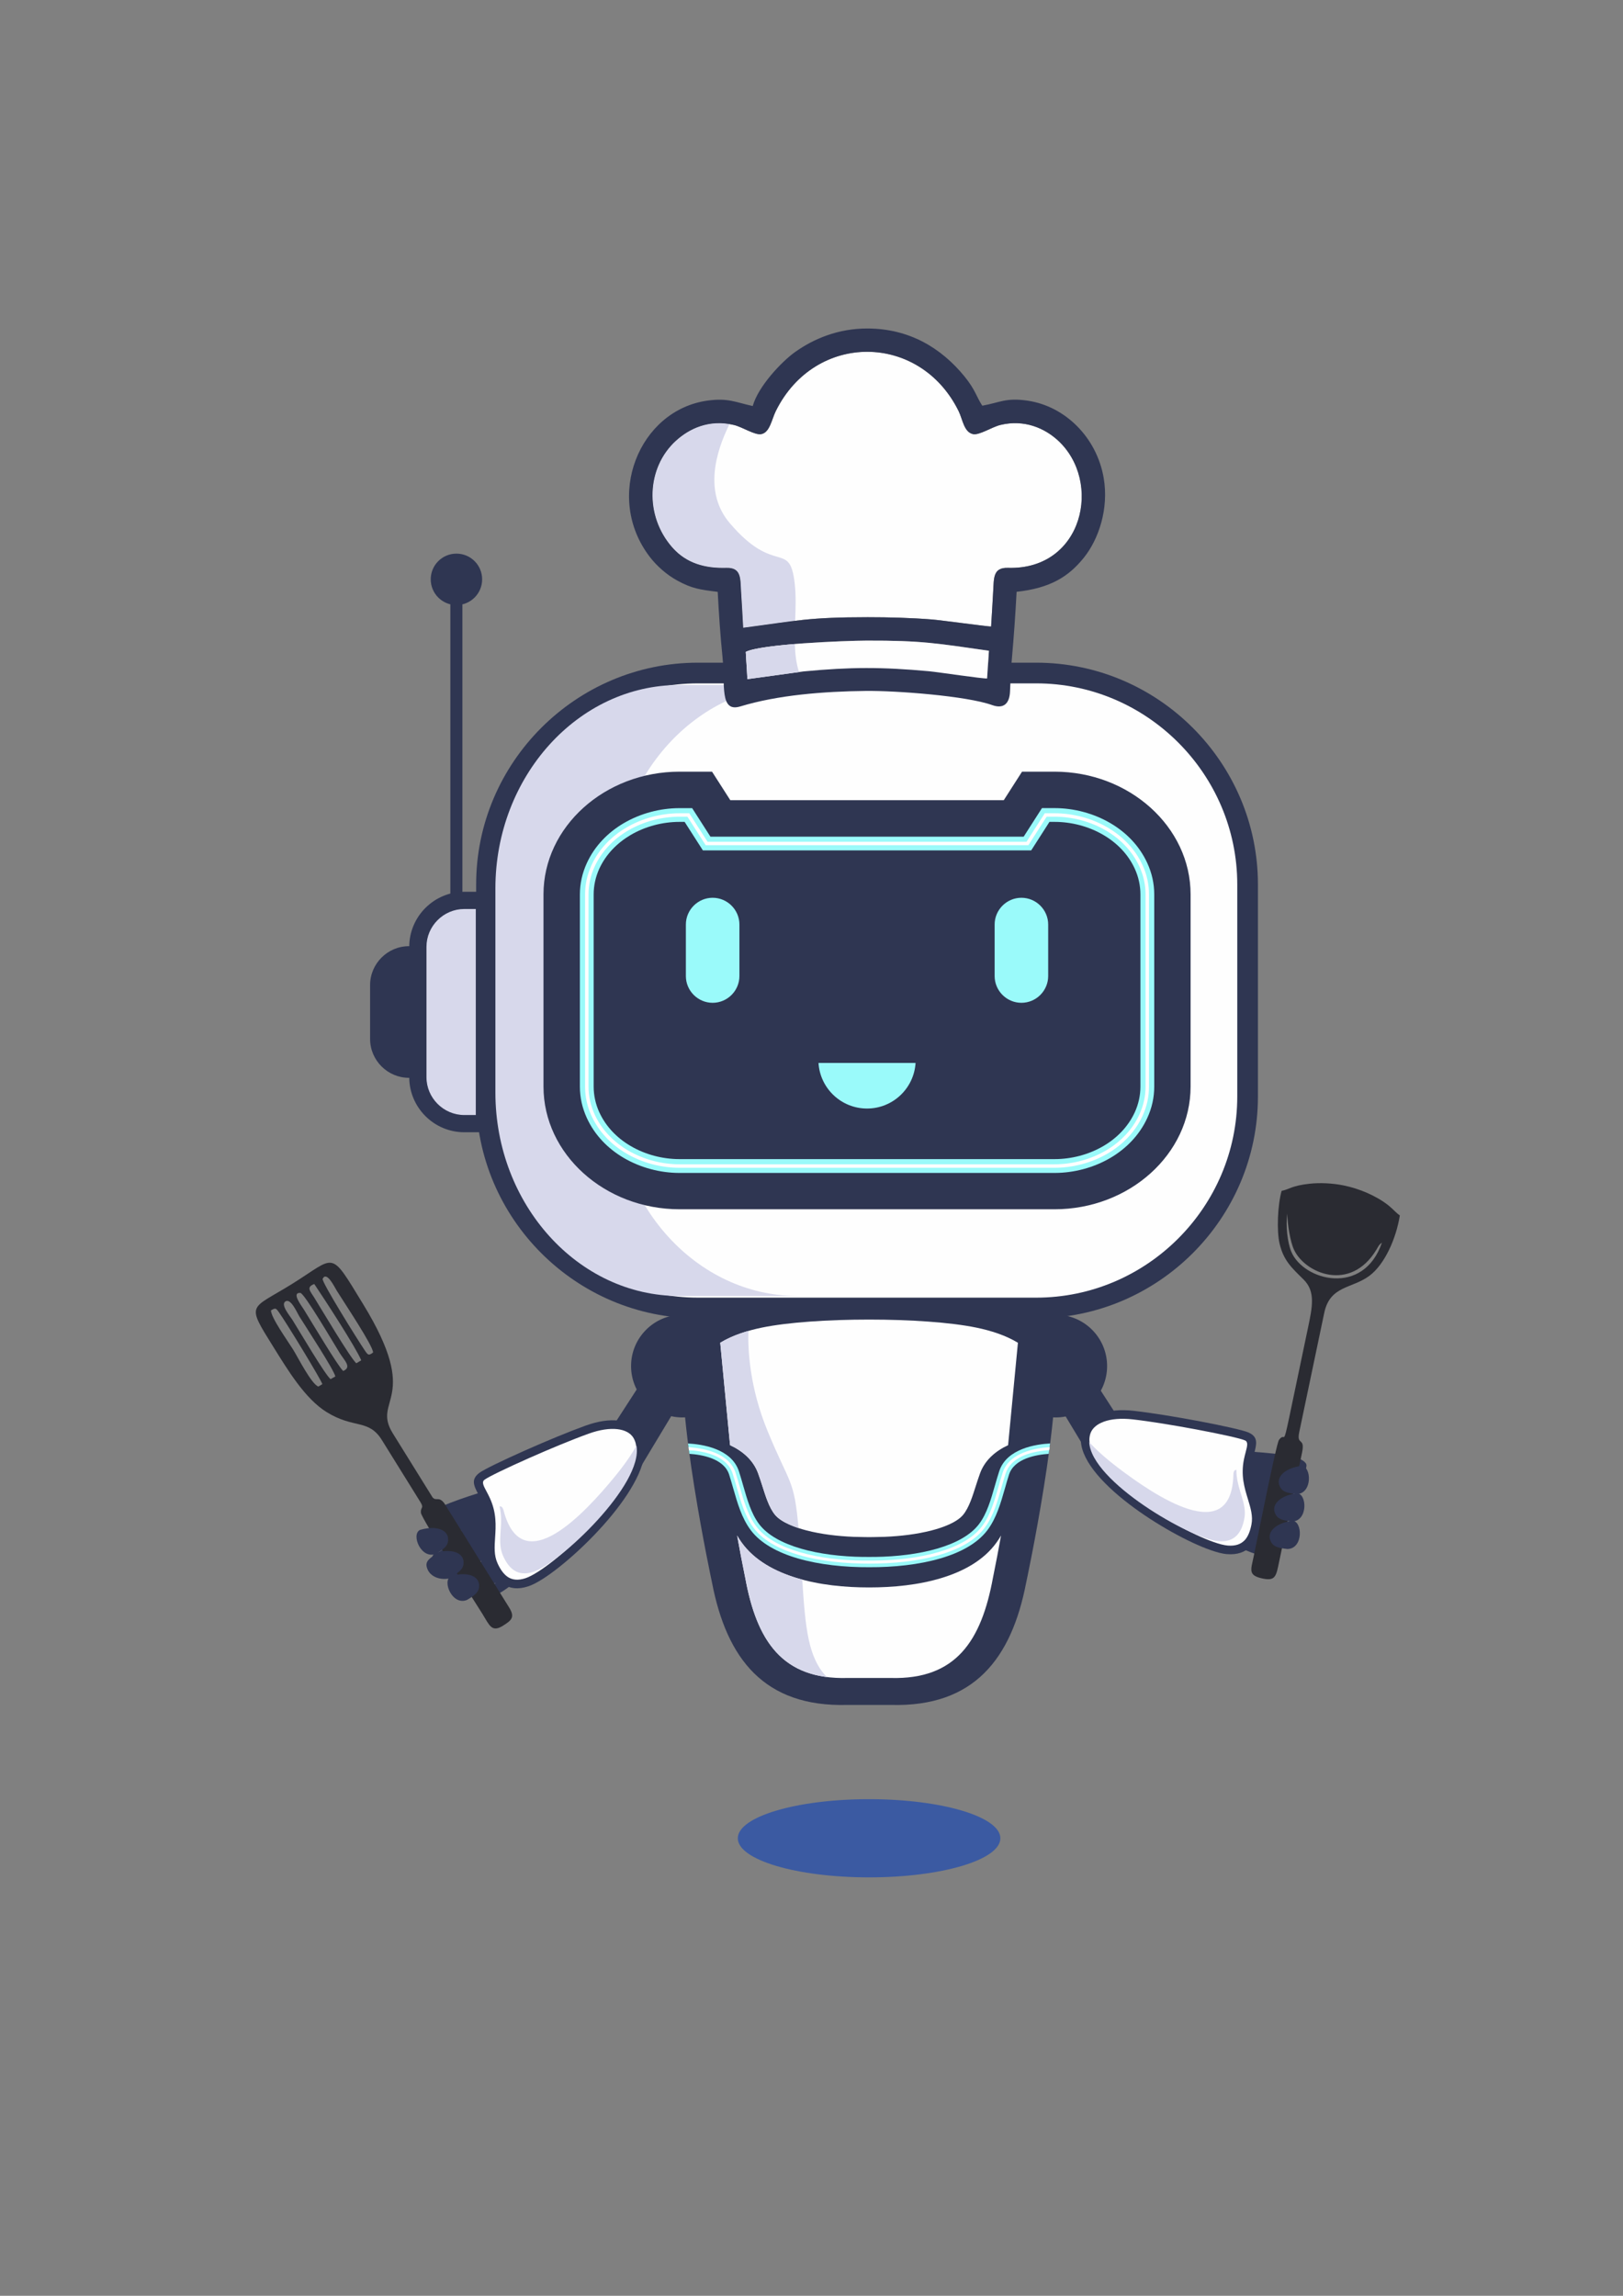 <?xml version="1.0" encoding="UTF-8"?>
<svg id="Layer_1" data-name="Layer 1" xmlns="http://www.w3.org/2000/svg" viewBox="0 0 595.28 841.89">
  <rect x="0" y="0" width="595.28" height="841.89" fill="#808080" stroke="none"/>
  <defs>
    <style>
      .cls-1, .cls-2 {
        fill: #fefefe;
      }

      .cls-3, .cls-4 {
        fill: #9afafa;
      }

      .cls-5, .cls-6 {
        fill: #2f3652;
      }

      .cls-6, .cls-7, .cls-8, .cls-9, .cls-4, .cls-2 {
        fill-rule: evenodd;
      }

      .cls-7 {
        fill: #2a2b32;
      }

      .cls-8 {
        fill: #3b5aa2;
      }

      .cls-9 {
        fill: #d7d8eb;
      }
    </style>
  </defs>
  <path class="cls-6" d="M287.65,450.88v19.8s-32.91,2.14-36.66,23.55c-3.75,21.41,10.17,86.17,10.17,86.17,5.4,28.01,19.22,45.59,49.51,44.82h16.19c30.29,.77,44.11-16.82,49.51-44.82,0,0,13.92-64.76,10.17-86.17-3.75-21.41-36.66-23.55-36.66-23.55v-19.8l-31.11,3.48-31.11-3.48h0Z"/>
  <path class="cls-2" d="M270.36,563.07c.92,5.12,1.89,10.21,2.92,15.25l.02,.1,.02,.1c4.24,23.22,13.58,37.45,37.52,36.81h.12s15.6,0,15.6,0h.12c23.94,.64,33.27-13.59,37.52-36.8l.02-.1,.02-.1c1.03-5.04,2-10.13,2.92-15.25-.48,.83-1,1.65-1.57,2.45-4.82,6.81-12.56,10.78-20.14,13.1-8.5,2.61-17.85,3.5-26.7,3.5s-18.19-.89-26.7-3.5c-7.57-2.32-15.31-6.29-20.14-13.1-.57-.8-1.09-1.62-1.57-2.45h0Z"/>
  <path class="cls-2" d="M255.97,246.8h124.08c42.65,0,77.54,34.89,77.54,77.54v77.76c0,42.65-34.89,77.54-77.54,77.54h-124.08c-42.65,0-77.54-34.89-77.54-77.54v-77.76c0-42.65,34.89-77.54,77.54-77.54h0Z"/>
  <path class="cls-5" d="M255.97,243.01h124.08c22.37,0,42.71,9.15,57.44,23.89,14.74,14.74,23.89,35.07,23.89,57.44v77.76c0,22.37-9.15,42.71-23.89,57.44-14.74,14.74-35.07,23.89-57.44,23.89h-124.08c-22.37,0-42.71-9.15-57.44-23.89-14.74-14.74-23.89-35.07-23.89-57.44v-77.76c0-22.37,9.15-42.71,23.89-57.44,14.74-14.74,35.07-23.89,57.44-23.89h0Zm124.08,7.59h-124.08c-20.28,0-38.71,8.3-52.08,21.67-13.37,13.37-21.67,31.8-21.67,52.08v77.76c0,20.28,8.3,38.71,21.67,52.08,13.37,13.37,31.8,21.67,52.08,21.67h124.08c20.28,0,38.71-8.3,52.08-21.67,13.37-13.37,21.67-31.8,21.67-52.08v-77.76c0-20.28-8.3-38.71-21.67-52.08-13.37-13.37-31.8-21.67-52.08-21.67h0Z"/>
  <path class="cls-3" d="M384.66,533.14c-4.41,.29-12.63,1.63-14.56,7.58-.52,1.59-1.01,3.32-1.5,5.04-1.56,5.47-3.13,10.94-6.41,15.33-3.61,4.84-9.85,8.24-17.36,10.42-7.79,2.27-17.01,3.25-26.07,3.2-9.05,.05-18.28-.94-26.07-3.2-7.51-2.19-13.75-5.58-17.36-10.42-3.28-4.39-4.85-9.87-6.41-15.33-.49-1.73-.99-3.45-1.5-5.04-1.93-5.95-10.15-7.29-14.56-7.58-.17-1.27-.34-2.54-.5-3.8,4.95,.26,15.93,1.79,18.66,10.21,.57,1.76,1.06,3.47,1.55,5.18,1.47,5.13,2.94,10.27,5.8,14.1,3.09,4.13,8.62,7.09,15.37,9.06,6.82,1.99,14.84,2.94,22.85,3.05v-.02c.72,.02,1.44,.03,2.16,.03,.72,0,1.44-.01,2.16-.03v.02c8.01-.11,16.03-1.06,22.85-3.05,6.75-1.97,12.29-4.93,15.37-9.06,2.87-3.84,4.33-8.97,5.8-14.11,.49-1.71,.98-3.42,1.55-5.18,2.73-8.42,13.71-9.95,18.66-10.21-.16,1.26-.33,2.53-.5,3.8h0Z"/>
  <path class="cls-2" d="M254.04,531.9c5.65,.53,12.74,2.51,14.65,8.41,.55,1.68,1.03,3.39,1.52,5.09,1.46,5.09,2.99,10.6,6.2,14.9,3.86,5.17,10.64,8.19,16.66,9.94,8.15,2.37,17.22,3.15,25.7,3.15s17.54-.78,25.7-3.15c6.03-1.75,12.81-4.77,16.66-9.94,3.21-4.3,4.74-9.81,6.2-14.9,.49-1.7,.97-3.41,1.52-5.09,1.91-5.9,9-7.88,14.65-8.41l1.36-.13,.14-1.08-1.35,.1c-6.16,.58-13.8,2.8-15.87,9.18-.55,1.7-1.04,3.41-1.53,5.13-1.41,4.92-2.92,10.39-6.02,14.54-3.71,4.97-10.27,7.85-16.07,9.54-7.4,2.15-15.52,3-23.21,3.1l-1.32,.02h0c-.29-.01-.58,0-.86,0s-.58,0-.86,0h0s-1.32,0-1.32,0c-7.69-.1-15.81-.95-23.21-3.1-5.8-1.69-12.35-4.57-16.07-9.54-3.09-4.15-4.61-9.62-6.02-14.53-.49-1.72-.98-3.43-1.53-5.13-2.07-6.38-9.71-8.6-15.87-9.18l-1.37-.17,.15,1.17,1.36,.11h0Z"/>
  <polygon class="cls-5" points="165.18 335.63 165.18 214.12 169.6 214.12 169.6 335.63 165.18 335.63 165.18 335.63"/>
  <path class="cls-6" d="M167.41,203.02c5.21,0,9.43,4.22,9.43,9.43s-4.22,9.43-9.43,9.43-9.43-4.22-9.43-9.43,4.22-9.43,9.43-9.43h0Z"/>
  <path class="cls-6" d="M150,346.97h27.67v48.28h-27.67c-7.84,0-14.26-6.42-14.26-14.26v-19.76c0-7.84,6.42-14.26,14.26-14.26h0Z"/>
  <path class="cls-9" d="M170.3,330.18h7.37v81.87h-7.37c-9.37,0-17.04-7.67-17.04-17.04v-47.79c0-9.37,7.67-17.04,17.04-17.04h0Z"/>
  <path class="cls-5" d="M170.3,327.02h10.53v88.19h-10.53c-5.56,0-10.61-2.27-14.27-5.93-3.66-3.66-5.93-8.71-5.93-14.27v-47.79c0-5.56,2.27-10.61,5.93-14.27,3.66-3.66,8.71-5.93,14.27-5.93h0Zm4.21,6.32h-4.21c-3.81,0-7.28,1.56-9.8,4.08-2.52,2.52-4.08,5.99-4.08,9.8v47.79c0,3.81,1.56,7.28,4.08,9.8,2.52,2.52,5.99,4.08,9.8,4.08h4.21v-75.55h0Z"/>
  <path class="cls-9" d="M249.11,251.19h43.42c-37.07,0-67.41,33.58-67.41,74.62v74.82c0,41.04,30.33,74.62,67.41,74.62h-43.42c-37.07,0-67.41-33.58-67.41-74.62v-74.82c0-41.04,30.33-74.62,67.41-74.62h0Z"/>
  <path class="cls-6" d="M250.3,482.11c10.41,0,18.84,8.44,18.84,18.84s-8.44,18.84-18.84,18.84-18.84-8.44-18.84-18.84,8.44-18.84,18.84-18.84h0Z"/>
  <path class="cls-6" d="M387.22,482.11c10.41,0,18.84,8.44,18.84,18.84s-8.44,18.84-18.84,18.84-18.84-8.44-18.84-18.84,8.44-18.84,18.84-18.84h0Z"/>
  <path class="cls-2" d="M369.75,529.96l3.6-37.55c-4.48-2.75-10.03-4.49-15.29-5.57-19.04-3.92-59.56-3.92-78.6,0-5.26,1.08-10.81,2.82-15.29,5.57l3.6,37.55c4.71,2.19,8.55,5.55,10.29,10.33,.58,1.6,1.11,3.21,1.62,4.83,1.04,3.22,2.35,7.72,4.62,10.42,2.41,2.87,7.79,4.71,11.51,5.68,5.48,1.42,11.47,2.11,17.28,2.35l3.68,.08c.66,.01,1.33,.03,1.99,.03s1.32-.01,1.99-.03l3.68-.08c5.81-.24,11.8-.93,17.28-2.35,3.72-.96,9.1-2.8,11.51-5.68,2.26-2.7,3.58-7.2,4.62-10.42,.52-1.62,1.04-3.23,1.62-4.83,1.74-4.78,5.58-8.14,10.29-10.33h0Z"/>
  <path class="cls-6" d="M249.25,282.98h11.91l6.7,10.46h100.3l6.7-10.46h11.91c27.45,0,49.91,20.25,49.91,44.99v70.49c0,24.75-22.46,44.99-49.91,44.99H249.25c-27.45,0-49.91-20.25-49.91-44.99v-70.49c0-24.75,22.46-44.99,49.91-44.99h0Z"/>
  <path class="cls-6" d="M381.14,288.27l-6.93,10.81h-112.41l-6.93-10.81h-7.95c-16.62,0-33.38,8.76-40.47,24.24-2.06,4.5-3.14,9.33-3.14,14.29v72.86c0,4.95,1.08,9.79,3.14,14.29,7.08,15.48,23.85,24.24,40.47,24.24h142.15c16.62,0,33.38-8.76,40.47-24.24,2.06-4.5,3.14-9.34,3.14-14.29v-72.86c0-4.95-1.08-9.79-3.14-14.29-7.08-15.48-23.85-24.24-40.47-24.24h-7.95Z"/>
  <path class="cls-3" d="M384.92,301.39l-6.7,10.46h-120.42l-6.7-10.46h-1.85c-6.24,0-12.6,1.66-17.98,4.83-4.93,2.91-9.04,7.07-11.47,12.37-.67,1.47-1.19,3.01-1.54,4.62-.34,1.56-.52,3.15-.52,4.77v70.49c0,1.62,.18,3.21,.52,4.77,.35,1.61,.87,3.15,1.54,4.62,2.43,5.3,6.53,9.47,11.47,12.37,5.38,3.17,11.73,4.83,17.98,4.83h137.52c6.24,0,12.6-1.66,17.98-4.83,4.93-2.9,9.04-7.07,11.47-12.37,.67-1.47,1.19-3.01,1.54-4.62,.34-1.56,.52-3.15,.52-4.77v-70.49c0-1.62-.18-3.21-.52-4.77-.35-1.61-.87-3.15-1.54-4.62-2.42-5.3-6.53-9.47-11.47-12.37-5.38-3.17-11.73-4.83-17.98-4.83h-1.85Zm-9.45,5.41l6.7-10.46h4.61c7.1,0,14.35,1.91,20.53,5.54,5.79,3.41,10.62,8.33,13.5,14.63,.84,1.84,1.48,3.72,1.9,5.62,.42,1.91,.64,3.87,.64,5.86v70.49c0,1.98-.22,3.94-.64,5.86-.42,1.9-1.06,3.78-1.9,5.62-2.88,6.29-7.72,11.22-13.5,14.63-6.17,3.63-13.43,5.54-20.52,5.54H249.25c-7.1,0-14.35-1.91-20.52-5.54-5.79-3.41-10.62-8.33-13.5-14.63-.84-1.84-1.48-3.72-1.9-5.62-.42-1.91-.64-3.87-.64-5.86v-70.49c0-1.98,.22-3.94,.64-5.85,.42-1.9,1.06-3.78,1.9-5.62,2.88-6.29,7.72-11.22,13.5-14.63,6.17-3.63,13.43-5.54,20.53-5.54h4.61l6.7,10.46h114.91Z"/>
  <path class="cls-4" d="M261.38,329.22h0c5.4,0,9.82,4.42,9.82,9.82v18.88c0,5.4-4.42,9.82-9.82,9.82h0c-5.4,0-9.82-4.42-9.82-9.82v-18.88c0-5.4,4.42-9.82,9.82-9.82h0Z"/>
  <path class="cls-4" d="M374.63,329.22h0c5.4,0,9.82,4.42,9.82,9.82v18.88c0,5.4-4.42,9.82-9.82,9.82h0c-5.4,0-9.82-4.42-9.82-9.82v-18.88c0-5.4,4.42-9.82,9.82-9.82h0Z"/>
  <path class="cls-4" d="M335.81,389.79c-.58,9.33-8.33,16.72-17.8,16.72s-17.23-7.39-17.8-16.72h35.61Z"/>
  <path class="cls-9" d="M294.24,579.25c1.14,17.47,2.08,28.66,9.04,35.74-18.42-2.34-26.19-15.87-29.96-36.46l-.02-.1-.02-.1c-1.03-5.04-2-10.13-2.92-15.25,.48,.83,1,1.65,1.57,2.45,4.82,6.81,12.56,10.78,20.14,13.1,.72,.22,1.44,.43,2.17,.62h0Z"/>
  <path class="cls-9" d="M274.49,488.06c-.21,6.75,.4,20.58,7.01,36.64,8.27,20.07,9.76,17.4,11.37,35.65-3.22-1.06-6.75-2.64-8.57-4.82-2.26-2.7-3.58-7.2-4.62-10.42-.52-1.62-1.04-3.23-1.62-4.83-1.74-4.78-5.58-8.14-10.29-10.33l-3.6-37.55c3.08-1.89,6.67-3.3,10.32-4.35h0Z"/>
  <path class="cls-6" d="M397.41,500.19l21.49,33.22c1.56,4.83-7.8,16.58-14.71,8.15l-19.9-33.05,13.12-8.32h0Z"/>
  <path class="cls-6" d="M450.92,565.52c.8,.4,1.59,.84,2.39,1.25,1.33,.68,2.69,1.33,4.07,1.91,1.58,.66,5.87,2.47,7.39,1.12,.56-.5,1.38-2.08,.32-2.35-1.97-.51-2.87-1.01-3.87-1.59,2.04,.56,4.76,1.28,7.25,1.33l1.56-7c-.63-.27-1.25-.56-1.86-.88-1.54-.83-2.4-1.4-3.67-2.48,1.55,.46,2.64,1.01,4.16,1.59,.54,.2,1.08,.4,1.63,.58l2.49-11.22c-1.97-.85-4-2.06-3.52-3.48,.29-.85,1.96-1.03,2.72-1.16,3.07-.52,6.92-2.04,7.21-5.63,.12-1.51-2.49-2.57-3.58-2.99-.62-.24-1.33-.4-1.98-.54-.96-.2-1.93-.35-2.9-.49-2.42-.34-4.86-.59-7.3-.8-4.29-.38-8.62-.67-12.93-.88l.4,33.7h0Z"/>
  <path class="cls-2" d="M450.15,568.34c6.69,.56,9.35-3.59,10.4-8.99,1.48-7.63-4.85-13.66-2.74-23.97,.89-4.34,2.6-7.26-.56-8.65-3.35-1.47-28.07-6.27-41.61-7.81-9.04-1.03-15.51,1.46-17.18,6.21-5.51,15.75,39.68,42.2,51.69,43.2h0Z"/>
  <path class="cls-5" d="M450.01,569.91c3.87,.32,6.62-.75,8.57-2.72,1.88-1.89,2.93-4.56,3.51-7.54,.76-3.89-.27-7.24-1.37-10.84-1.17-3.81-2.43-7.94-1.37-13.12,.19-.94,.4-1.74,.6-2.48,.97-3.71,1.65-6.29-2.07-7.92-1.85-.81-9.54-2.53-18.39-4.19-8.05-1.51-17.13-3-23.67-3.74-4.73-.54-8.83-.15-12,.99-3.45,1.25-5.85,3.4-6.85,6.27-.27,.79-.44,1.6-.51,2.43-.64,7.59,7.37,16.63,17.57,24.44,9.95,7.62,22.07,14.18,30.05,16.97,2.34,.82,4.37,1.33,5.93,1.46h0Zm6.33-4.94c-1.31,1.32-3.24,2.03-6.06,1.8-1.29-.11-3.06-.56-5.17-1.3-7.72-2.7-19.47-9.07-29.17-16.49-9.45-7.23-16.88-15.34-16.35-21.66,.05-.57,.16-1.12,.35-1.66,.67-1.92,2.4-3.41,4.95-4.33,2.73-.99,6.33-1.31,10.56-.83,6.43,.73,15.43,2.21,23.46,3.72,8.64,1.62,16.06,3.25,17.7,3.98,1.26,.55,.86,2.07,.29,4.25-.22,.84-.46,1.75-.64,2.65-1.22,5.96,.17,10.48,1.45,14.66,.98,3.21,1.9,6.2,1.29,9.32-.47,2.42-1.27,4.53-2.65,5.92h0Z"/>
  <path class="cls-9" d="M446.91,565.17c6.09,.51,8.5-3.26,9.46-8.17,1.16-5.94-2.91-10.82-2.89-17.99-.64-.07-1.07,.57-1.1,1.71-.64,27.05-29.13,7.55-42.41-2.55-4.71-3.58-8.07-6.69-10.47-9.32,.71,14.45,37.22,35.48,47.42,36.33h0Z"/>
  <path class="cls-8" d="M318.76,659.77c26.59,0,48.15,6.42,48.15,14.34s-21.56,14.34-48.15,14.34-48.15-6.42-48.15-14.34,21.56-14.34,48.15-14.34h0Z"/>
  <path class="cls-1" d="M383.89,299.49l-6.7,10.46h-118.36l-6.7-10.46h-2.88c-6.56,0-13.26,1.76-18.93,5.1-5.25,3.09-9.63,7.55-12.23,13.22-.73,1.61-1.3,3.28-1.67,4.99-.37,1.69-.56,3.42-.56,5.18v70.49c0,1.75,.19,3.49,.56,5.18,.38,1.72,.94,3.39,1.67,4.99,2.6,5.67,6.98,10.13,12.23,13.22,5.68,3.34,12.37,5.1,18.93,5.1h137.52c6.56,0,13.26-1.76,18.93-5.1,5.25-3.09,9.63-7.55,12.23-13.22,.73-1.61,1.3-3.28,1.67-4.99,.37-1.69,.56-3.42,.56-5.18v-70.49c0-1.75-.19-3.49-.56-5.18-.38-1.72-.94-3.39-1.67-4.99-2.6-5.67-6.98-10.13-12.23-13.22-5.68-3.34-12.37-5.1-18.93-5.1h-2.88Zm-7.39,9.2l6.7-10.46h3.57c6.78,0,13.7,1.82,19.57,5.28,5.47,3.22,10.03,7.86,12.74,13.78,.78,1.7,1.37,3.45,1.76,5.25,.39,1.78,.59,3.6,.59,5.45v70.49c0,1.85-.2,3.67-.59,5.45-.39,1.79-.99,3.55-1.76,5.25-2.71,5.92-7.27,10.56-12.74,13.78-5.87,3.46-12.79,5.28-19.57,5.28H249.25c-6.78,0-13.7-1.82-19.57-5.28-5.47-3.22-10.03-7.86-12.74-13.78-.78-1.7-1.37-3.45-1.76-5.25-.39-1.78-.59-3.6-.59-5.45v-70.49c0-1.85,.2-3.67,.59-5.45,.39-1.79,.99-3.55,1.76-5.25,2.71-5.92,7.27-10.56,12.74-13.78,5.87-3.46,12.79-5.28,19.57-5.28h3.57l6.7,10.46h116.98Z"/>
  <path class="cls-6" d="M239.57,500.19l-21.49,33.22c-1.56,4.83,7.8,16.58,14.71,8.15l19.9-33.05-13.12-8.32h0Z"/>
  <path class="cls-6" d="M191.81,577.67c-.69,.58-1.35,1.19-2.04,1.77-1.14,.97-2.31,1.92-3.53,2.8-1.38,1-5.15,3.75-6.93,2.79-.66-.36-1.82-1.7-.85-2.21,1.8-.95,2.56-1.65,3.4-2.43-4.18,2.27-11.5,6.17-14.01-.07-.09-.22-.17-.44-.26-.66,2.1-1.19,4.2-2.45,6.02-4.05,1.31-1.16,2.01-1.91,3-3.26-1.41,.8-2.33,1.59-3.68,2.5-1.65,1.11-3.4,2.15-5.21,2.98-.36,.17-.73,.32-1.1,.47-1.67,.66-3.53,.9-5.3,.55-1.5-.3-2.93-1.03-3.87-2.26-.31-.4-.56-.85-.73-1.33-.25-.67-.42-1.41-.21-2.11,.29-1.01,1.36-1.83,2.17-2.42,.72-.53,1.47-1.02,2.22-1.51,.99-.65,1.97-1.3,2.95-1.97,1.33-.92,6.55-3.94,5.27-5.99-.48-.76-2.15-.56-2.92-.51-3.11,.2-7.2-.39-8.31-3.82-.47-1.44,1.83-3.07,2.8-3.73,.55-.38,1.2-.7,1.81-.98,.89-.41,1.8-.79,2.71-1.14,2.27-.89,4.6-1.69,6.92-2.46,4.09-1.36,8.23-2.64,12.38-3.83l7.35,32.89h0Z"/>
  <path class="cls-2" d="M193.21,580.24c-6.38,2.08-9.92-1.35-12.18-6.36-3.2-7.08,1.58-14.4-2.83-23.96-1.86-4.02-4.19-6.47-1.44-8.54,2.92-2.2,25.88-12.55,38.7-17.16,8.57-3.08,15.43-2.14,18.14,2.1,8.98,14.07-28.93,50.18-40.38,53.92h0Z"/>
  <path class="cls-5" d="M193.7,581.74c-3.69,1.2-6.61,.79-8.96-.68-2.26-1.41-3.9-3.76-5.15-6.53-1.63-3.62-1.4-7.11-1.15-10.87,.26-3.98,.54-8.28-1.67-13.08-.4-.87-.79-1.6-1.15-2.27-1.8-3.39-3.05-5.74,.19-8.19,1.61-1.22,8.71-4.65,16.94-8.3,7.48-3.32,15.98-6.85,22.17-9.08,4.48-1.61,8.56-2.18,11.9-1.79,3.65,.42,6.47,1.97,8.11,4.53,.45,.7,.8,1.45,1.06,2.24,2.36,7.24-3.35,17.87-11.49,27.82-7.94,9.7-18.22,18.86-25.35,23.42-2.09,1.34-3.95,2.3-5.44,2.78h0Zm-7.29-3.35c1.58,.98,3.62,1.24,6.31,.36,1.23-.4,2.85-1.25,4.73-2.45,6.89-4.4,16.86-13.3,24.6-22.75,7.53-9.21,12.9-18.81,10.94-24.84-.18-.54-.42-1.05-.72-1.54-1.1-1.72-3.12-2.77-5.81-3.08-2.88-.33-6.46,.18-10.47,1.62-6.09,2.19-14.51,5.69-21.98,9-8.04,3.56-14.88,6.85-16.31,7.93-1.1,.83-.36,2.21,.7,4.2,.41,.77,.85,1.6,1.23,2.43,2.55,5.52,2.24,10.23,1.96,14.6-.22,3.35-.43,6.47,.88,9.37,1.01,2.24,2.28,4.11,3.94,5.15h0Z"/>
  <path class="cls-9" d="M195.63,576.41c-5.81,1.89-9.02-1.22-11.08-5.78-2.49-5.52,.34-11.2-1.32-18.18,.61-.22,1.17,.31,1.46,1.41,6.84,26.18,30.08,.66,40.69-12.23,3.76-4.57,6.32-8.36,8.05-11.47,2.63,14.22-28.08,43.07-37.81,46.25h0Z"/>
  <path class="cls-7" d="M472.14,445.06c-.61,4.3,.06,10.55,1.46,13.92,4.47,10.72,26.54,16.51,33.26-3.3-1.17,.87-1.1,1.07-2.05,2.63-9.55,15.73-26.17,8.63-30.18,0-1.44-3.09-2.43-9.48-2.49-13.24h0Zm-2.07-8.35c2.99-.62,3.61-1.9,10.29-2.63,3.77-.41,8.27-.21,12.46,.63,5.69,1.14,12.03,3.82,16.44,7.33,1.74,1.38,2.71,2.68,4.17,3.66-1.36,8.58-5.59,17.94-11.06,22.07-6.47,4.9-14.54,3.51-16.68,13.73l-9.14,43.61c-1.1,5.23,2.18,1.73,1.04,7.46l-8.8,41.89c-.88,4.21-1.68,5.34-6.17,4.29-4.75-1.12-3.85-3.08-2.89-7.54,1.05-4.87,8.36-41.82,9.37-43.18,2.41-3.24,1.36,3.19,3.85-8.68l6.76-32.27c1.65-7.86,2.86-13.48-1.6-17.88-4.35-4.29-7.3-6.91-8.78-13.12-1.1-4.62-.74-14.13,.74-19.38h0Z"/>
  <path class="cls-7" d="M136.83,495.98c.13-2.28-10.68-18.43-13.32-22.69-.88-1.43-3.7-7.31-5.17-4.34-.51,1.02,12.88,22.47,15.5,26.33,1.13,1.66,1.38,1.92,2.99,.7h0Zm-21.56-25.12c-3.07,1.16-1.51,2.58-.04,4.94,2.34,3.76,13.34,22.34,15.46,24.12l1.81-1.08c-2.05-4.85-13.27-22.11-17.23-27.98h0Zm10.61,31.89c3.26-1.38,.45-3.82-1.25-6.54-2.29-3.67-13-22.01-14.47-22.09-3.38-.19,.34,4.57,1.31,6.12,2.75,4.41,12.53,20.88,14.41,22.51h0Zm-4.64,3l1.76-.99c-.62-2.63-10.4-17.5-13.15-21.93-.96-1.55-3.15-6.83-5.14-5.6-1.93,1.2,1.55,5.2,2.5,6.71,2.7,4.34,12.05,20.24,14.04,21.81h0Zm-4.48,2.72l1.47-.89c-.38-1.52-13.13-22.46-15.94-26.38-1.14-1.59-1.25-1.6-2.9-.68,0,2.67,6.06,11.07,8.07,14.3,1.82,2.92,6.73,12.71,9.31,13.65h0Zm60.42,83.74c-2.41-3.87-22.54-35.27-22.79-37.42-.25-2.19,1.29-1.57-.19-3.96l-14.12-22.73c-4.9-7.89-10.21-4.01-20.32-10.3-7.86-4.89-14.07-15.17-19.45-23.8-10.18-16.34-8.67-13.55,6.75-23.13,16.41-10.19,13.7-12.94,26.15,7.41,21.68,35.42,2.96,34.63,10.86,47.34l14.59,23.49c1.39,1.52,2.18-.5,4.24,2.06l23.81,38.27c2.25,3.61,.99,4.72-2.31,6.77-4.05,2.52-4.92-.28-7.23-3.99h0Z"/>
  <path class="cls-6" d="M165.41,577.97c1.99-.59,3.97-.83,5.73-.62,1.84,.22,3.42,.96,4.16,2.33,.24,.45,.39,.95,.42,1.5,.05,.77-.02,1.62-.58,2.47-.79,1.21-2.52,2.28-3.82,3.04l-.04,.02c-5.43,2.24-9.26-7.07-5.87-8.74h0Z"/>
  <path class="cls-6" d="M159.71,569.47c1.99-.59,3.97-.83,5.73-.62,1.84,.22,3.42,.96,4.16,2.33,.24,.45,.39,.95,.42,1.5,.05,.77-.02,1.62-.58,2.47-.79,1.21-2.52,2.28-3.82,3.04l-.04,.02c-5.43,2.24-9.26-7.07-5.87-8.74h0Z"/>
  <path class="cls-6" d="M154.04,561.03c1.99-.59,3.97-.83,5.73-.62,1.84,.22,3.42,.96,4.16,2.33,.24,.45,.39,.95,.42,1.5,.05,.77-.02,1.62-.58,2.47-.79,1.21-2.52,2.28-3.82,3.04l-.04,.03c-5.43,2.24-9.26-7.07-5.87-8.74h0Z"/>
  <path class="cls-6" d="M473.97,557.66c-2.05,.29-3.96,.89-5.47,1.8-1.59,.96-2.72,2.29-2.82,3.84-.03,.51,.04,1.03,.24,1.54,.27,.72,.69,1.47,1.55,2.01,1.22,.77,3.24,1.03,4.74,1.19h.05c5.87-.21,5.5-10.27,1.72-10.38h0Z"/>
  <path class="cls-6" d="M475.64,547.57c-2.05,.29-3.96,.89-5.47,1.8-1.59,.96-2.72,2.29-2.82,3.84-.03,.51,.04,1.03,.24,1.54,.27,.72,.69,1.47,1.55,2.01,1.22,.77,3.24,1.03,4.74,1.19h.05c5.87-.21,5.5-10.27,1.72-10.38h0Z"/>
  <path class="cls-6" d="M477.3,537.53c-2.05,.29-3.96,.89-5.47,1.8-1.59,.96-2.72,2.29-2.82,3.84-.03,.51,.04,1.03,.24,1.54,.27,.72,.69,1.47,1.55,2.01,1.22,.77,3.24,1.03,4.74,1.19h.05c5.87-.21,5.5-10.27,1.72-10.38h0Z"/>
  <path class="cls-2" d="M272.58,230.21c20.09-2.64,23.95-3.85,45.67-3.87,7.88,0,15.83,.22,23.6,.83,2.86,.22,21.22,2.69,21.67,2.59,.29-4.38,.51-8.69,.77-13.05,.27-4.67-.11-8.63,5.4-8.47,27.68,.83,34.79-31.7,18.3-46.77-4.79-4.38-12.2-7.77-21.05-5.64-3.08,.74-7.78,3.85-10.04,3.37-3.35-.72-3.8-5.4-5.3-8.45-14.17-28.8-52.62-29.16-67.05,0-1.51,3.06-2.17,7.84-5.32,8.45-2.37,.46-6.87-2.6-10.05-3.36-9.1-2.19-16.41,1.36-21.27,5.8-10.83,9.89-11.55,27.52-1.31,39.12,5.16,5.86,12.02,7.71,19.84,7.48,5.47-.16,5.1,3.86,5.37,8.51,.27,4.52,.57,8.98,.78,13.46h0Z"/>
  <path class="cls-9" d="M272.58,230.21c8.34-1.1,13.88-1.95,19.07-2.57,.16-4.72,.33-9.46-.2-13.9-1.87-15.79-7.23-2.41-23.82-21.94-9.37-11.04-5.34-25.66-.05-36.29-8.36-1.44-15.11,1.95-19.68,6.12-10.83,9.89-11.55,27.52-1.31,39.12,5.16,5.86,12.02,7.71,19.84,7.48,5.47-.16,5.1,3.86,5.37,8.51,.27,4.52,.57,8.98,.78,13.46h0Z"/>
  <path class="cls-6" d="M273.53,239.06c5.64-2.89,36.22-4.11,44.33-4.14,20.33-.06,25.76,1,44.86,3.72l-.66,10.15c-1.32,.2-18-2.34-21.42-2.65-17.33-1.56-28.5-1.56-45.85,.07l-20.65,2.84-.6-9.99h0Zm-.95-8.85c-.21-4.48-.51-8.93-.78-13.46-.27-4.65,.1-8.67-5.37-8.51-7.82,.23-14.67-1.63-19.84-7.48-10.24-11.61-9.53-29.23,1.31-39.12,4.86-4.43,12.17-7.98,21.27-5.8,3.18,.76,7.69,3.82,10.05,3.36,3.15-.61,3.8-5.39,5.32-8.45,14.43-29.17,52.87-28.81,67.05,0,1.5,3.06,1.95,7.73,5.3,8.45,2.26,.48,6.97-2.63,10.04-3.37,8.85-2.13,16.26,1.26,21.05,5.64,16.49,15.07,9.37,47.6-18.3,46.77-5.5-.17-5.12,3.8-5.4,8.47-.25,4.36-.47,8.67-.77,13.05-.45,.1-18.81-2.37-21.67-2.59-7.77-.61-15.72-.83-23.6-.83-21.72,.02-25.58,1.23-45.67,3.87h0Zm3.49-81.32c-6.33-1.38-9-3.04-16.65-1.97-25,3.5-37.98,35.37-21.05,57.35,2.45,3.18,6.06,6.48,10.15,8.69,5.32,2.88,8.14,3.26,14.72,4.08,.43,8.13,.95,15.91,1.76,23.94,1.01,10.04-1.16,20.41,6.51,18.08,13.85-4.21,30.53-5.5,45.97-5.69,11.12-.13,37.01,1.81,46.44,5.2,4.33,1.55,6.37-.75,6.53-4.98,.15-4.13,.34-8.21,.71-12.33,.72-8.13,1.27-16.03,1.71-24.24,12.42-1.35,19.14-5.61,24.7-12.56,5.4-6.75,9.17-17.87,7.24-29.17-2.55-14.87-14.1-26.27-27.77-28.34-8.09-1.22-10.27,.67-16.76,1.82-2.18-3.28-2.5-5.8-6.56-10.77-8.5-10.39-20.16-17.47-35.45-17.54-10.81-.05-19.85,3.78-26.68,8.65-4.86,3.46-13.48,12.54-15.5,19.76h0Z"/>
  <path class="cls-2" d="M273.53,239.06l.6,9.99,20.65-2.84c17.35-1.63,28.52-1.64,45.85-.07,3.42,.31,20.09,2.85,21.42,2.65l.66-10.15c-19.1-2.72-24.53-3.78-44.86-3.72-8.11,.03-38.69,1.25-44.33,4.14h0Z"/>
  <path class="cls-9" d="M273.53,239.06l.6,9.99,18.94-2.6c-1.05-3.15-1.44-6.64-1.54-10.28-8.15,.67-15.52,1.62-18.01,2.9h0Z"/>
</svg>